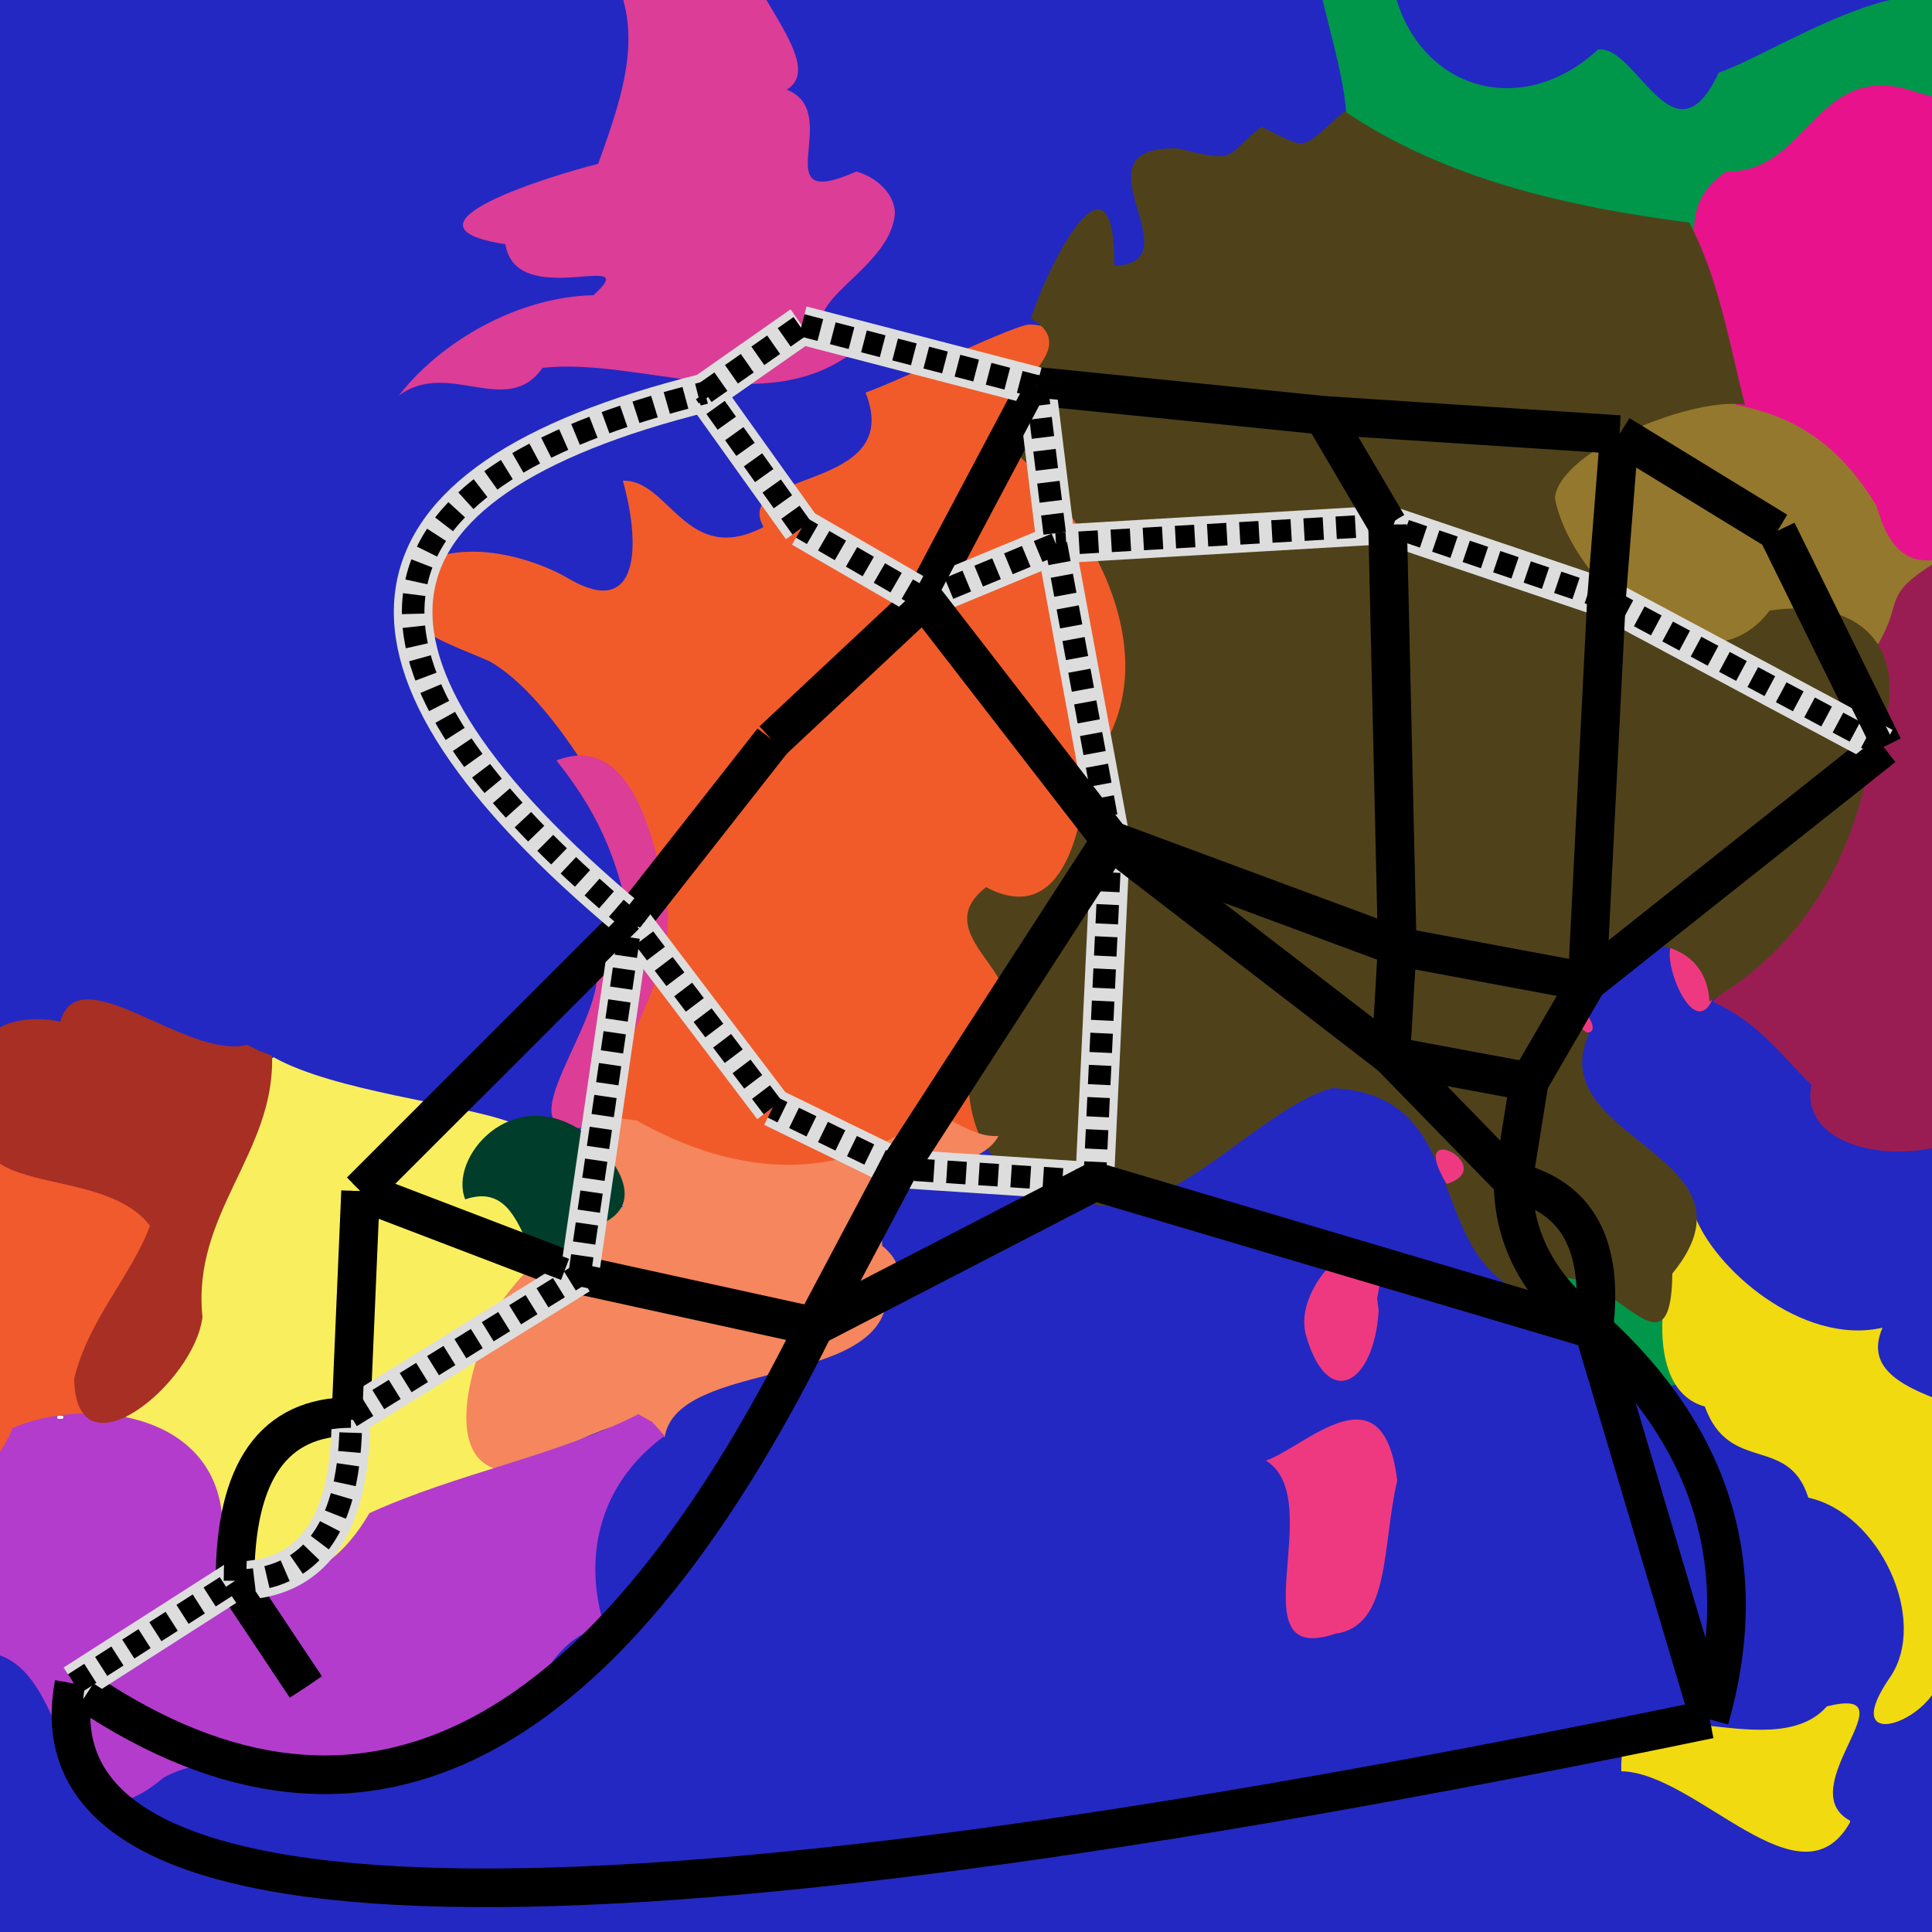 <svg xmlns="http://www.w3.org/2000/svg" xml:space="preserve" width="1250" height="1250" version="1.1" viewBox="0 75 1250 1250">
	<defs id="defs20937">
		<filter id="filter12254" width="1" height="1" x="0" y="0" color-interpolation-filters="sRGB">
		<feTurbulence type="fractalNoise" baseFrequency='0.03' numOctaves="3" result='noise' />
		<feDiffuseLighting in='noise' lighting-color='blue' surfaceScale='2'>
			<feDistantLight azimuth='45' elevation='60' />
		</feDiffuseLighting>
		</filter>
		<filter id="filter404" width="1" height="1" x="0" y="0" style="color-interpolation-filters:sRGB">
		<feGaussianBlur id="feGaussianBlur394" result="result6" stdDeviation="5"/>
		<feComposite id="feComposite396" in="SourceGraphic" in2="result6" operator="atop" result="result8"/>
		<feComposite id="feComposite398" in="result8" in2="SourceAlpha" operator="over" result="result9"/>
		<feColorMatrix id="feColorMatrix400" result="result10" values="1 0 0 0 0 0 1 0 0 0 0 0 1 0 0 0 0 0 1 0"/>
		<feBlend id="feBlend402" in="result10" in2="result6" mode="normal"/>
		</filter>
	</defs>
	<style id="style20939" type="text/css">
		.st1{fill:#dc3d96}.st13{fill:#ee3981}.st21{fill:#f1da10}.st25{fill:#4f421a}.st32{fill:#f9ef5e}
		#paths path, #pathsBG path {
			fill: none;
			stroke-width: 7;
		}
		.line0 {
			stroke: hsl(0,60%,40%);
		}
		.line1 {
			stroke: hsl(40,60%,40%);
		}
		.line2 {
			stroke: hsl(80,60%,40%);
		}
		.line3 {
			stroke: hsl(120,60%,40%);
		}
		.line4 {
			stroke: hsl(160,60%,40%);
		}
		.line5 {
			stroke: hsl(200,60%,40%);
		}
		.line6 {
			stroke: hsl(240,60%,40%);
		}
		.line7 {
			stroke: hsl(280,60%,40%);
		}
		.line8 {
			stroke: hsl(320,60%,40%);
		}
		#pathsBG path {
			stroke: black;
			stroke-width: 12;
		}
		#pathsBG .line1, #pathsBG .line4, #pathsBG .line7 {
			stroke: #DDD;
		}
		#paths .line1, #paths .line4, #paths .line7 {
			stroke-dasharray: 6 4;
		}
		#paths .line2, #paths .line5, #paths .line8 {
			stroke-dasharray: 8 4;
		}
	</style>
	<path id="rect20945" fill="#2328c2" stroke="#000" stroke-linecap="round" stroke-linejoin="round" stroke-width="3.8" d="M-149-140h1640v1573H-149z" style="filter:url(#filter12254)" />

	<g >
	<g id="g353" style="filter:url(#filter404)">
		<path id="path20947" fill="#0a530b" d="M1086 955c15 40-57-3-78-21-100-82 103-39 78 21z" class="st25"  style="fill:#00974a;fill-opacity:1"/>
		<path id="path20949" d="M1048 691c-13 23-9-4-29 31 40 42-41 15 3-26 8-8 23-14 26-5z" class="st13"  />
		<path id="path20951" d="M1110 716c-15 50-50-59-14-25 5 8 8 17 14 25z" class="st13"  />
		<path id="path20953" d="M1261 441c-8 79-87 38-128 60-51 6-120-61-137-101-2-20 86-64 111-76 84-7 140 67 154 117z"  style="fill:#94782d"/>
		<path id="path20955" d="M1089 254c-76-6-168-39-218-105-3-63-73-192 34-203 65 19 3 61 12 89 64 13-25 22-16 30 14 67 82 89 133 42 25-3 49 77 78 15 44-15 168-103 175-2-67 47-90 86-198 134z"  style="fill:#00974a"/>
		<path id="path20957" d="M56 1023c-43-18-76 66-124 11-11-68 16-139 53-195 12-39 60-13 92-21 58 33-6 150-21 205z"  style="fill:#f15a2c"/>
		<path id="path20959" d="M317 503c-22-10-72-26-38-38-19-14 23-10-17-18 31-28 84-11 107 3 44 25 46-21 34-64 30-1 41 56 91 30-21-38 92-22 66-87 23-8 100-46 107-44 73 2 83 227 87 320-7 47-134 166-119 204-130 58-282 15-254-24 36-35 48-211-5-218-17-26-38-52-59-64z"  style="fill:#f15b2a"/>
		<path id="path20961" fill="#f95ee9" d="M384 890c-5 119-99 182-162 211-76 36-110-36-141-107 20-105 17-175 96-235 39 22 120 30 153 42 51 56 59 66 54 89z" class="st32"  />
		<path id="path20963" fill="#de467b" d="M579 213c-3 42-85 64-26 89-57 45-139 4-202 11-23 33-61-6-93 18 27-35 77-64 126-65 34-31-50 11-57-33-78-12 32-45 60-52 17-47 31-89 6-129 26-20 58-122 81-46-12 46 66 108 35 127 38 15-16 80 45 53 12 3 25 14 25 27z" class="st1"  />
		<path id="path20965" d="M1281 805c-40 28-118 16-109-28-22-22-34-40-64-54 109-109 107-173 107-231 17-29 2-31 37-53 242 37 232 299 29 366z"  style="fill:#991d53"/>
		<path id="path20967" d="M1123 337c1-50-57-118-6-151 54 1 58-75 124-51 58 13 113 93 153 148 58 63 0 147-79 142-46-1-83 41-101-23-21-34-47-57-91-65z"  style="fill:#e8128c"/>
		<path id="path20969" d="M1346 1031c4 71-76-64-92 16-8 40 68 64 0 94 20 40-72 78-31 19 25-37-7-106-53-116-13-41-51-15-67-59-41-11-30-89-7-125 12 35 70 86 122 74-24 55 106 47 128 97z" class="st21"  />
		<path id="path20971" d="M1129 337c-31-6-119 28-123 60 10 55 95 131 139 73 70-10 96 36 64 101-14 71-50 121-103 152-4-73-145-24-78 21-31 69 117 78 54 155-1 84-51-32-93 14-69-25-35-130-127-134-56 15-131 122-184 54-54 11-58-68-46-93 55-26-38-57 6-91 51 27 63-42 65-76 58-67 4-161-48-207-28-33 53-61 12-85 13-40 54-116 54-34 54-2-30-78 41-76 40 10 30 5 54-14 33 16 24 15 54-10 65 44 145 62 223 72 19 36 26 79 36 118z" class="st25"  />
		<path id="path20973" d="M1197 1254c-32 57-99-32-148-33-3-66 96 0 133-42 57-14-24 53 15 74z" class="st21"  />
		<path id="path20975" d="M904 1033c-10 42-4 94-40 99-65 22-4-87-45-112 26-9 76-62 85 13z" class="st13"  />
		<path id="path20977" d="M892 923c-3 48-33 65-47 16-11-39 61-94 46-24z" class="st13"  />
		<path id="path20979" fill="#faf05f" d="M574 913c-2 61-136 41-144 92-20-20-42-4-98 22-53 0-24-84-6-112 52-70 132-86 211-49 22 4 60 24 37 47zm72-103c-14 27-86 19-74 80-27 81-120 15-157-24-31-24-72-78-3-66 62 35 132 43 189-5 16 3 28 16 45 15z"  style="fill:#f5865d;fill-opacity:1"/>
		<path id="path20981" fill="#de467b" fill-opacity=".9" d="M432 662c3 49-35 99-51 142-62 11 16-73 4-106 6-21 10-46 25-15-9-47-19-77-50-116 49-19 64 52 72 95z" class="st1"  style="fill:#dc3d96;fill-opacity:1"/>
		<path id="path20983" d="M430 1004c-45 33-52 82-39 123-50 12-39 73-93 68-44 72-129-4-192 30-81 68-49-110-140-77-111-19 26-101 42-149 48-21 139-11 136 69 24 36 64 39 95-14 57-26 121-37 174-64l9 5z"  style="fill:#b33ccd;fill-opacity:1"/>
		<path id="path20985" d="M377 807c20 15 50 53-1 64-43 62-26-37-75-20-11-27 30-75 76-44z"  style="fill:#003d2b"/>
		<path id="path20987" d="M176 758c2 63-52 102-45 169-5 43-82 106-83 40 9-38 38-68 49-99-33-43-133-13-104-84-24-34 9-56 46-48 12-43 82 25 121 15l8 4z"  style="fill:#a72f24"/>
		<path id="path20989" d="M-14 826z" class="st32"  />
		<path id="path20991" d="M38 992h2"  style="fill:none;stroke:#fff;stroke-width:2;stroke-linecap:round;stroke-linejoin:round"/>
		<path id="path20993" d="M936 841c35-11-27-44 0 0z" class="st13"  />
	</g>
	</g>
	<g id="pathsBG" transform="scale(2.083)">

		<path d="M95,560 L73,527" class="line0"></path><path d="M73,527 Q73,476 109,476" class="line0"></path><path d="M109,476 L112,406" class="line0"></path><path d="M112,406 L196,322" class="line0"></path><path d="M196,322 L240,266" class="line0"></path><path d="M240,266 L287,222" class="line0"></path><path d="M287,222 L322,156" class="line0"></path><path d="M322,156 L411,165" class="line0"></path><path d="M411,165 L503,171" class="line0"></path><path d="M503,171 L552,201" class="line0"></path><path d="M196,322 Q50,200 219,158" class="line1"></path><path d="M219,158 L249,137" class="line1"></path><path d="M249,137 L322,156" class="line1"></path><path d="M322,156 L328,205" class="line1"></path><path d="M328,205 L345,297" class="line1"></path><path d="M345,297 L340,403" class="line1"></path><path d="M340,403 L279,399" class="line1"></path><path d="M279,399 L240,380" class="line1"></path><path d="M240,380 L196,322" class="line1"></path><path d="M23,559 Q0,680 531,570" class="line2"></path><path d="M531,570 Q551,500 495,449" class="line2"></path><path d="M495,449 L340,403" class="line2"></path><path d="M340,403 L253,448" class="line2"></path><path d="M253,448 Q153,650 23,559" class="line2"></path><path d="M495,449 Q470,430 470,403" class="line3"></path><path d="M470,403 L475,372" class="line3"></path><path d="M475,372 L493,341" class="line3"></path><path d="M493,341 L585,268" class="line3"></path><path d="M585,268 L552,201" class="line3"></path><path d="M585,268 L499,222" class="line4"></path><path d="M499,222 L431,199" class="line4"></path><path d="M431,199 L328,205" class="line4"></path><path d="M328,205 L287,222" class="line4"></path><path d="M287,222 L249,200" class="line4"></path><path d="M249,200 L219,158" class="line4"></path><path d="M112,406 L180,432" class="line5"></path><path d="M180,432 L253,448" class="line5"></path><path d="M253,448 L279,399" class="line5"></path><path d="M279,399 L345,297" class="line5"></path><path d="M345,297 L434,330" class="line5"></path><path d="M434,330 L493,341" class="line5"></path><path d="M493,341 L499,222" class="line5"></path><path d="M499,222 L503,171" class="line5"></path><path d="M475,372 L432,364" class="line6"></path><path d="M432,364 L434,330" class="line6"></path><path d="M434,330 L431,199" class="line6"></path><path d="M431,199 L411,165" class="line6"></path><path d="M23,559 L73,527" class="line7"></path><path d="M73,527 Q109,527 109,476" class="line7"></path><path d="M109,476 L180,432" class="line7"></path><path d="M180,432 L196,322" class="line7"></path><path d="M531,570 L495,449" class="line8"></path><path d="M495,449 Q500,410 470,403" class="line8"></path><path d="M470,403 L432,364" class="line8"></path><path d="M432,364 L345,297" class="line8"></path><path d="M345,297 L287,222" class="line8"></path>
	</g>
	<g id="paths" transform="scale(2.083)">

		<path d="M95,560 L73,527" class="line0"></path><path d="M73,527 Q73,476 109,476" class="line0"></path><path d="M109,476 L112,406" class="line0"></path><path d="M112,406 L196,322" class="line0"></path><path d="M196,322 L240,266" class="line0"></path><path d="M240,266 L287,222" class="line0"></path><path d="M287,222 L322,156" class="line0"></path><path d="M322,156 L411,165" class="line0"></path><path d="M411,165 L503,171" class="line0"></path><path d="M503,171 L552,201" class="line0"></path><path d="M196,322 Q50,200 219,158" class="line1"></path><path d="M219,158 L249,137" class="line1"></path><path d="M249,137 L322,156" class="line1"></path><path d="M322,156 L328,205" class="line1"></path><path d="M328,205 L345,297" class="line1"></path><path d="M345,297 L340,403" class="line1"></path><path d="M340,403 L279,399" class="line1"></path><path d="M279,399 L240,380" class="line1"></path><path d="M240,380 L196,322" class="line1"></path><path d="M23,559 Q0,680 531,570" class="line2"></path><path d="M531,570 Q551,500 495,449" class="line2"></path><path d="M495,449 L340,403" class="line2"></path><path d="M340,403 L253,448" class="line2"></path><path d="M253,448 Q153,650 23,559" class="line2"></path><path d="M495,449 Q470,430 470,403" class="line3"></path><path d="M470,403 L475,372" class="line3"></path><path d="M475,372 L493,341" class="line3"></path><path d="M493,341 L585,268" class="line3"></path><path d="M585,268 L552,201" class="line3"></path><path d="M585,268 L499,222" class="line4"></path><path d="M499,222 L431,199" class="line4"></path><path d="M431,199 L328,205" class="line4"></path><path d="M328,205 L287,222" class="line4"></path><path d="M287,222 L249,200" class="line4"></path><path d="M249,200 L219,158" class="line4"></path><path d="M112,406 L180,432" class="line5"></path><path d="M180,432 L253,448" class="line5"></path><path d="M253,448 L279,399" class="line5"></path><path d="M279,399 L345,297" class="line5"></path><path d="M345,297 L434,330" class="line5"></path><path d="M434,330 L493,341" class="line5"></path><path d="M493,341 L499,222" class="line5"></path><path d="M499,222 L503,171" class="line5"></path><path d="M475,372 L432,364" class="line6"></path><path d="M432,364 L434,330" class="line6"></path><path d="M434,330 L431,199" class="line6"></path><path d="M431,199 L411,165" class="line6"></path><path d="M23,559 L73,527" class="line7"></path><path d="M73,527 Q109,527 109,476" class="line7"></path><path d="M109,476 L180,432" class="line7"></path><path d="M180,432 L196,322" class="line7"></path><path d="M531,570 L495,449" class="line8"></path><path d="M495,449 Q500,410 470,403" class="line8"></path><path d="M470,403 L432,364" class="line8"></path><path d="M432,364 L345,297" class="line8"></path><path d="M345,297 L287,222" class="line8"></path>
	</g>
	
	
</svg>